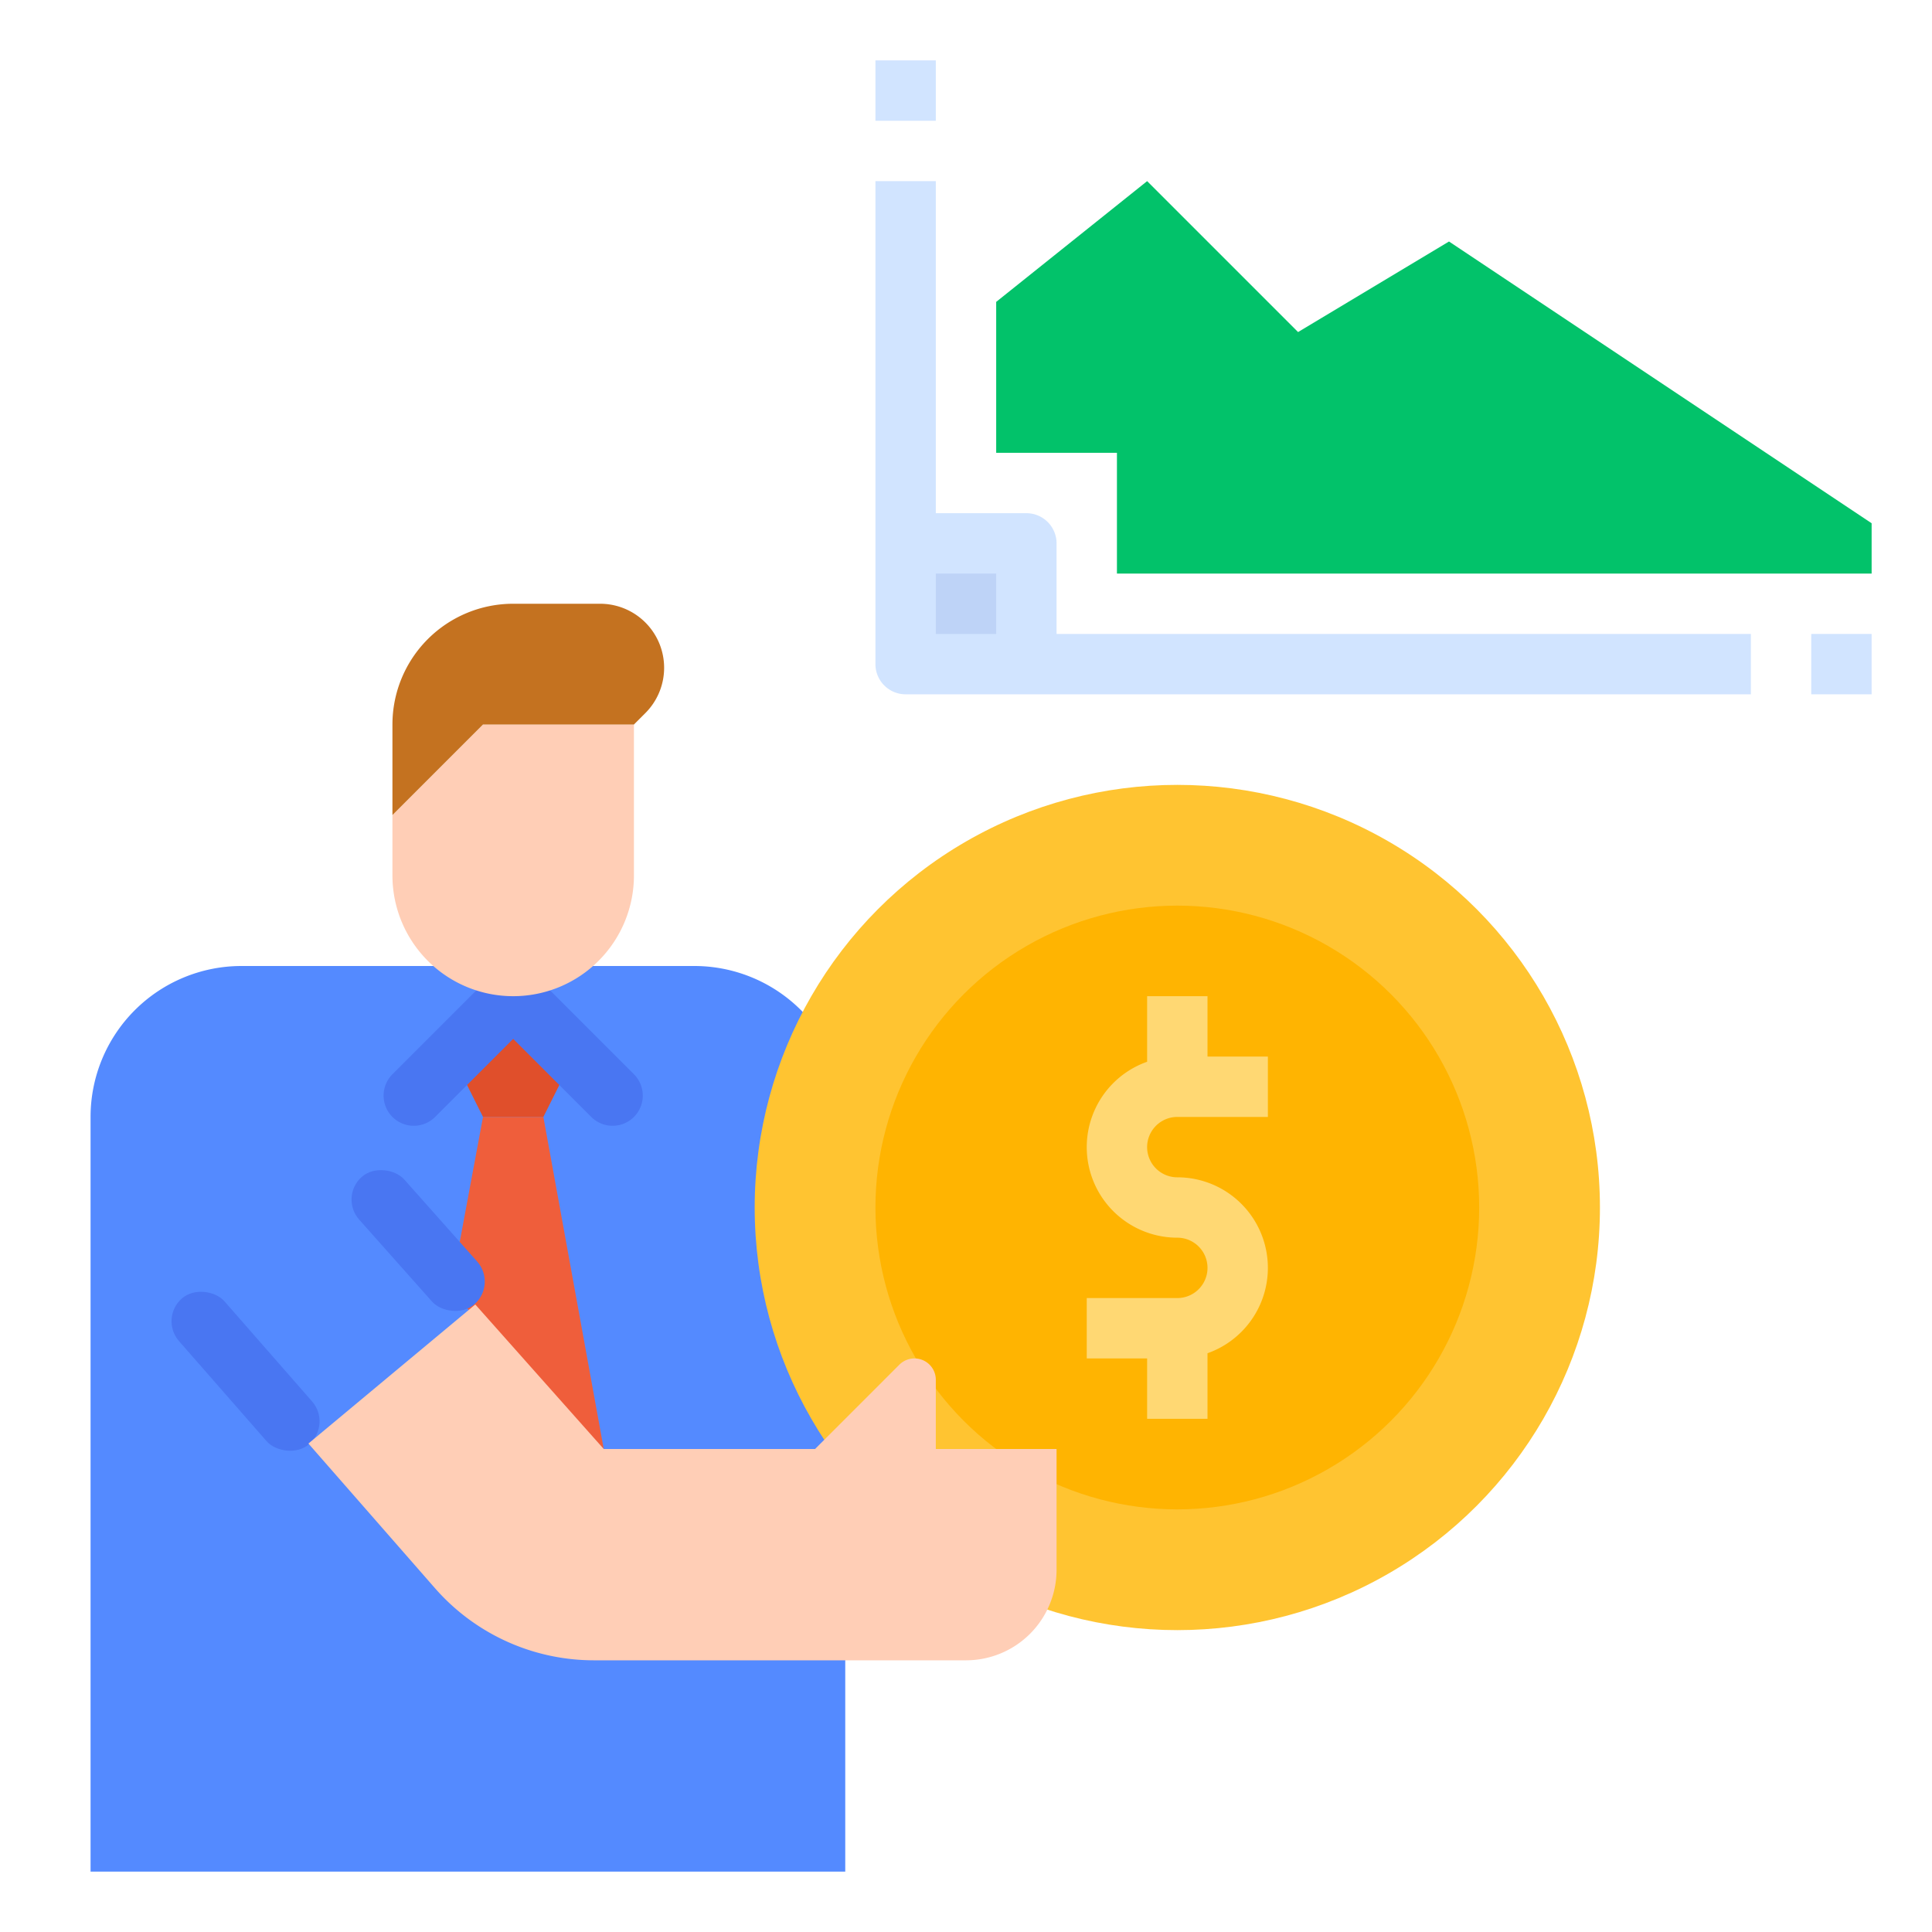 <svg id="flat" height="512" viewBox="0 0 512 512" width="512" xmlns="http://www.w3.org/2000/svg"><path d="m240 144h32v32h-32z" fill="#bed3f7"/><path d="m24 496v-200a40 40 0 0 1 40-40h120a40 40 0 0 1 40 40v200z" fill="#548aff"/><circle cx="312" cy="320" fill="#ffc431" r="112"/><circle cx="312" cy="320" fill="#ffb401" r="80"/><path d="m128 296-8-16 16-16 16 16-8 16z" fill="#e04f2b"/><path d="m128 296h16l16 88-40.595-41.802z" fill="#ef5e3b"/><path d="m156.686 296-20.686-20.686-20.686 20.686a8 8 0 0 1 -11.314 0 8 8 0 0 1 -0-11.314l26.343-26.343a8.001 8.001 0 0 1 11.314 0l26.343 26.343a8 8 0 0 1 -0 11.314 8 8 0 0 1 -11.314-0z" fill="#4976f2"/><path d="m136 264a32 32 0 0 1 -32-32v-16l24-24h40v40a32 32 0 0 1 -32 32z" fill="#ffceb6"/><path d="m168 192 3.029-3.029a16.971 16.971 0 0 0 4.971-12 16.971 16.971 0 0 0 -16.971-16.971h-23.029a32 32 0 0 0 -32 32v24l24-24z" fill="#c47220"/><rect fill="#4976f2" height="45.092" rx="8" transform="matrix(.747 -.664 .664 .747 -190.443 156.793)" width="16" x="102.978" y="306.305"/><rect fill="#4976f2" height="51.23" rx="8" transform="matrix(.753 -.659 .659 .753 -223.171 132.601)" width="16" x="56.868" y="337.662"/><path d="m312 296h24v-16h-16v-16h-16v17.376a23.998 23.998 0 0 0 8 46.624 8 8 0 0 1 0 16h-24v16h16v16h16v-17.376a23.998 23.998 0 0 0 -8-46.624 8 8 0 0 1 0-16z" fill="#ffd873"/><g fill="#d1e4ff"><path d="m232 16h16v16h-16z"/><path d="m480 168h16v16h-16z"/><path d="m280 144a8 8 0 0 0 -8-8h-24v-88h-16v128a8 8 0 0 0 8 8h224v-16h-184zm-32 24v-16h16v16z"/></g><path d="m125.957 345.702-44.222 36.852 33.532 38.322a56 56 0 0 0 42.144 19.124h98.589a24 24 0 0 0 24-24v-32h-32v-18.343a5.657 5.657 0 0 0 -5.657-5.657 5.657 5.657 0 0 0 -4 1.657l-22.343 22.343h-56l-34.043-38.298z" fill="#ffceb6"/><path d="m384 64-40 24-40-40-40 32v40h32v32h200v-13.333z" fill="#02c26a"/></svg>